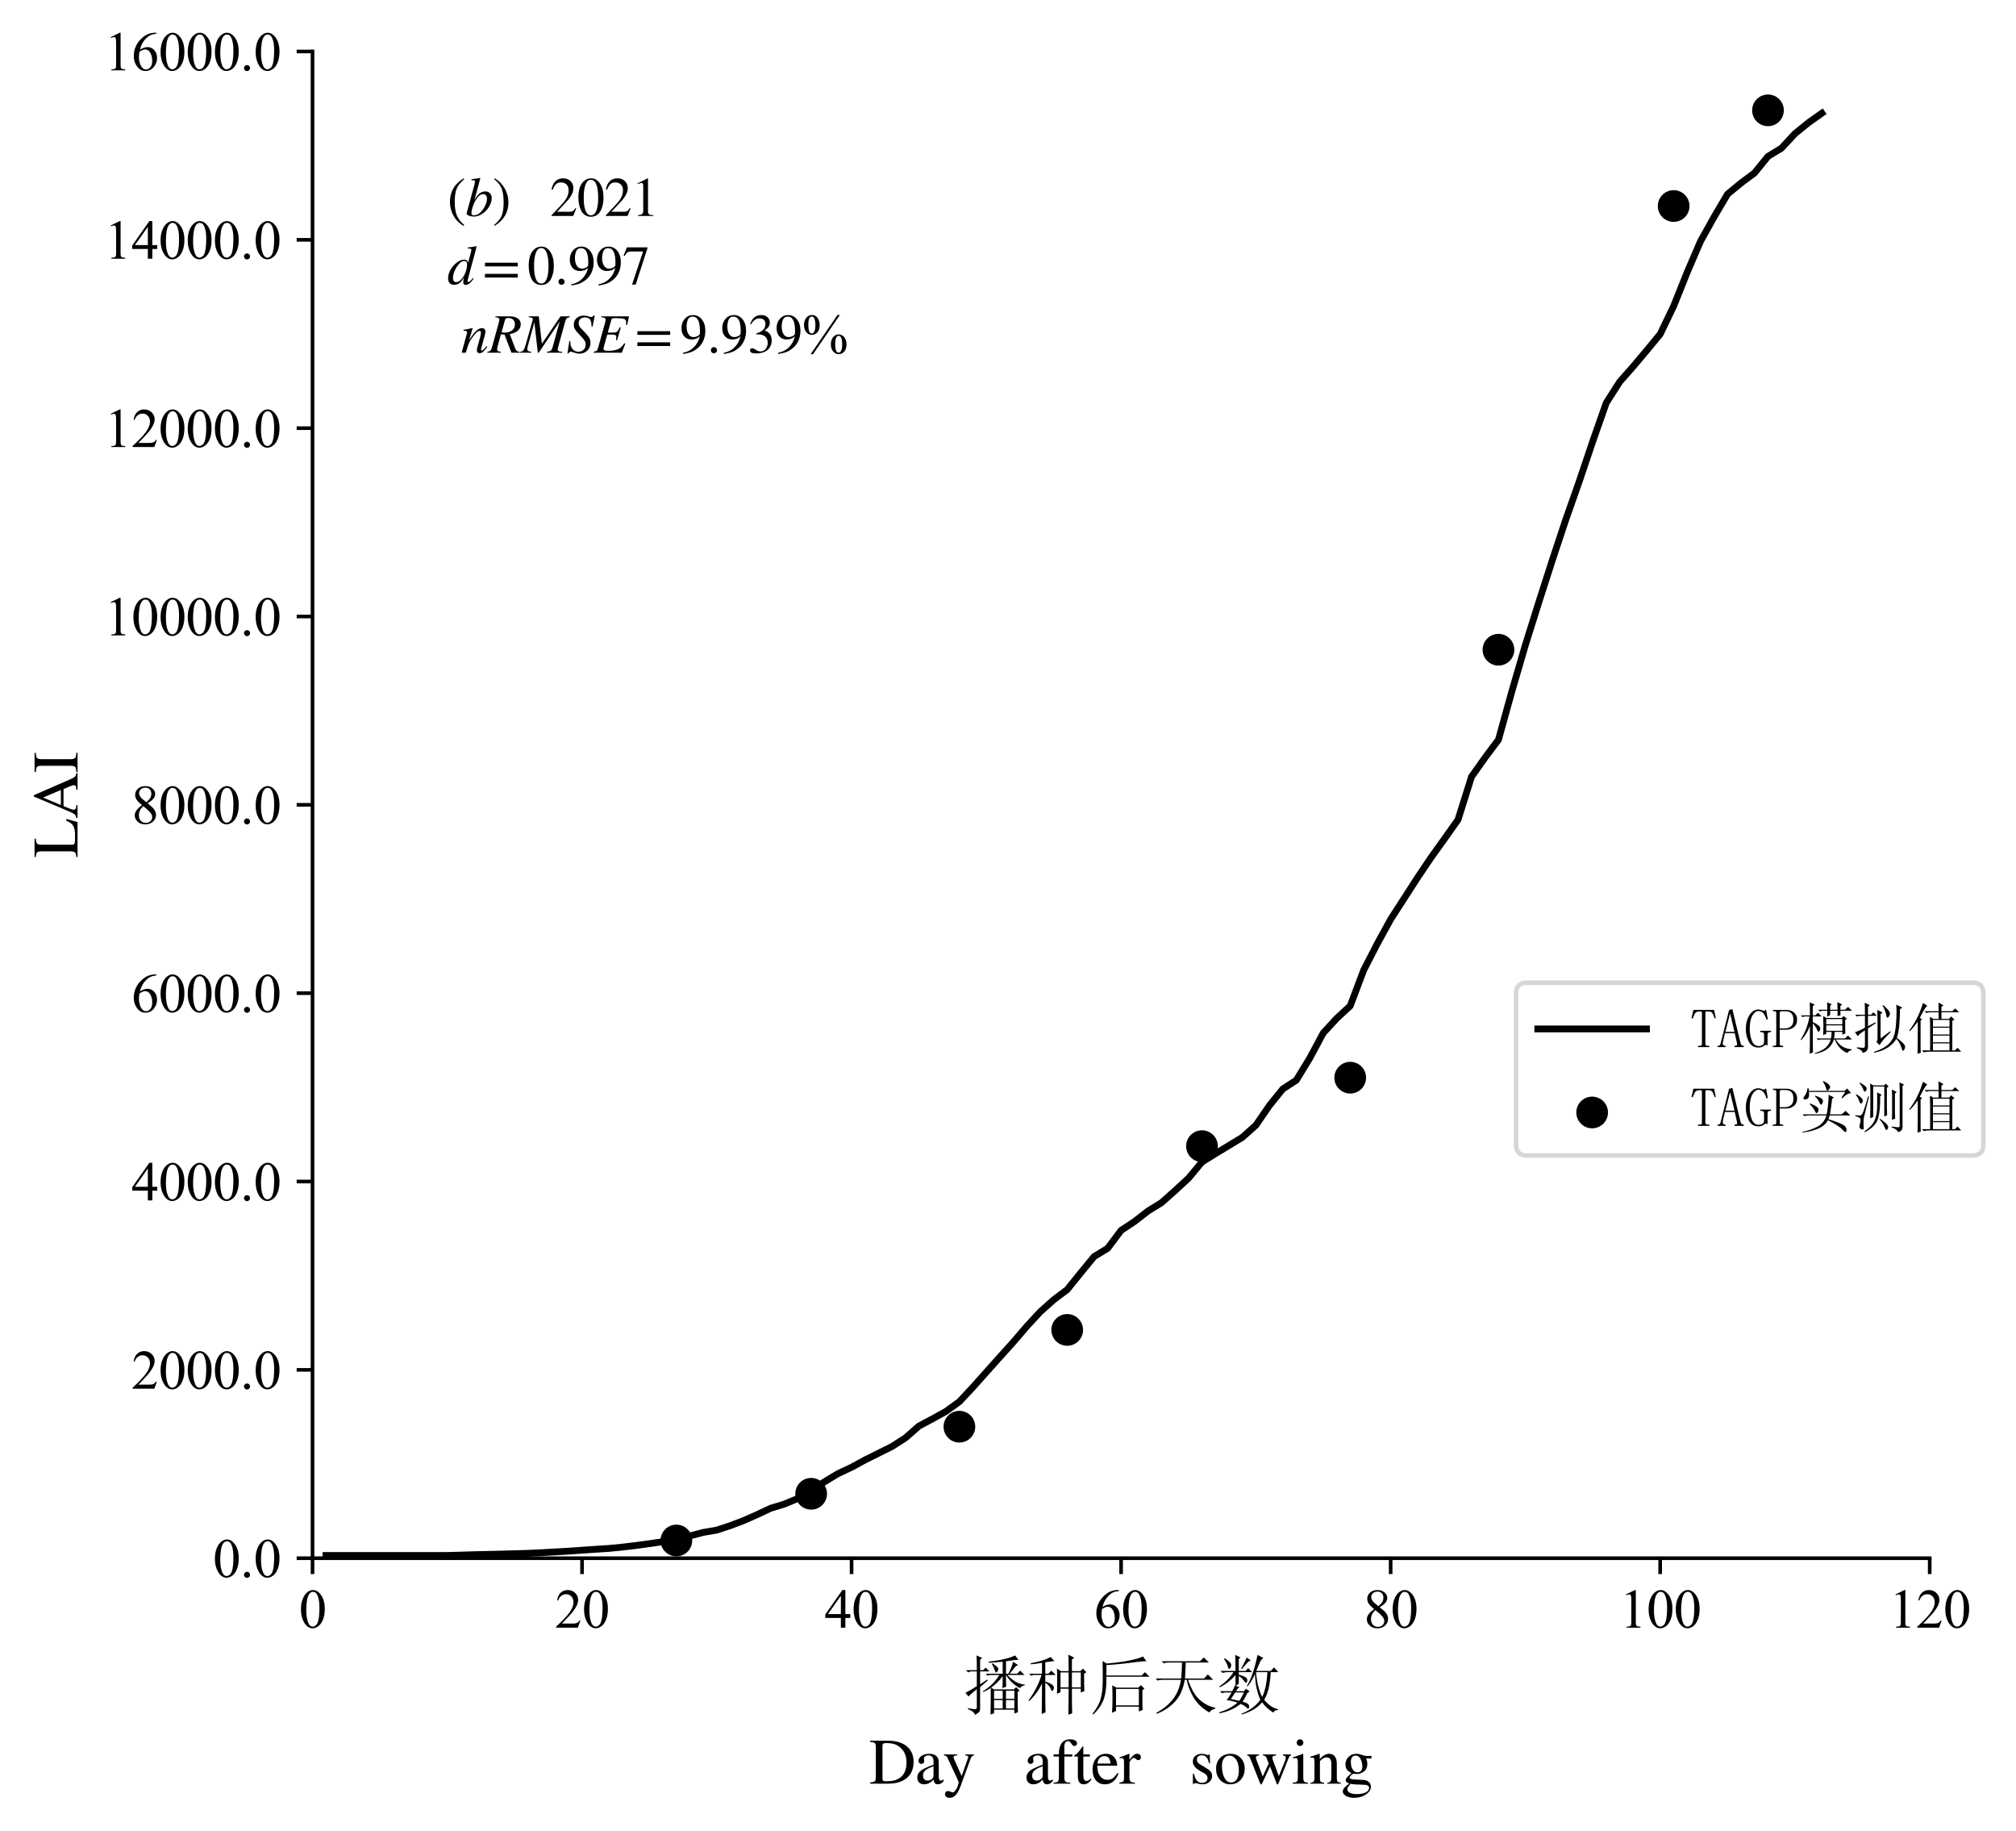 <?xml version="1.0" encoding="utf-8" standalone="no"?>
<!DOCTYPE svg PUBLIC "-//W3C//DTD SVG 1.1//EN"
  "http://www.w3.org/Graphics/SVG/1.1/DTD/svg11.dtd">
<svg xmlns:xlink="http://www.w3.org/1999/xlink" width="445.188pt" height="404.158pt" viewBox="0 0 445.188 404.158" xmlns="http://www.w3.org/2000/svg" version="1.1">
 <defs>
  <style type="text/css">*{stroke-linejoin: round; stroke-linecap: butt}</style>
 </defs>
 <g id="figure_1">
  <g id="patch_1">
   <path d="M 0 404.158 
L 445.188 404.158 
L 445.188 0 
L 0 0 
z
" style="fill: #ffffff"/>
  </g>
  <g id="axes_1">
   <g id="patch_2">
    <path d="M 69.013 344.006 
L 426.132 344.006 
L 426.132 11.366 
L 69.013 11.366 
z
" style="fill: #ffffff"/>
   </g>
   <g id="PathCollection_1">
    <defs>
     <path id="m5ec0cc3f81" d="M 0 3 
C 0.796 3 1.559 2.684 2.121 2.121 
C 2.684 1.559 3 0.796 3 0 
C 3 -0.796 2.684 -1.559 2.121 -2.121 
C 1.559 -2.684 0.796 -3 0 -3 
C -0.796 -3 -1.559 -2.684 -2.121 -2.121 
C -2.684 -1.559 -3 -0.796 -3 0 
C -3 0.796 -2.684 1.559 -2.121 2.121 
C -1.559 2.684 -0.796 3 0 3 
z
" style="stroke: #000000"/>
    </defs>
    <g clip-path="url(#p3b3afe2cf7)">
     <use xlink:href="#m5ec0cc3f81" x="149.364" y="340.095" style="stroke: #000000"/>
     <use xlink:href="#m5ec0cc3f81" x="179.125" y="329.78" style="stroke: #000000"/>
     <use xlink:href="#m5ec0cc3f81" x="211.861" y="314.975" style="stroke: #000000"/>
     <use xlink:href="#m5ec0cc3f81" x="235.668" y="293.606" style="stroke: #000000"/>
     <use xlink:href="#m5ec0cc3f81" x="265.428" y="253.039" style="stroke: #000000"/>
     <use xlink:href="#m5ec0cc3f81" x="298.164" y="237.921" style="stroke: #000000"/>
     <use xlink:href="#m5ec0cc3f81" x="330.901" y="143.441" style="stroke: #000000"/>
     <use xlink:href="#m5ec0cc3f81" x="369.589" y="45.483" style="stroke: #000000"/>
     <use xlink:href="#m5ec0cc3f81" x="390.421" y="24.36" style="stroke: #000000"/>
    </g>
   </g>
   <g id="matplotlib.axis_1">
    <g id="xtick_1">
     <g id="line2d_1">
      <defs>
       <path id="mdab8951b7f" d="M 0 0 
L 0 3.5 
" style="stroke: #000000; stroke-width: 0.8"/>
      </defs>
      <g>
       <use xlink:href="#mdab8951b7f" x="69.013" y="344.006" style="stroke: #000000; stroke-width: 0.8"/>
      </g>
     </g>
     <g id="text_1">
      <!-- 0 -->
      <g transform="translate(66.013 359.339)scale(0.12 -0.12)">
       <defs>
        <path id="TimesNewRomanPSMT-30" d="M 231 2094 
Q 231 2819 450 3342 
Q 669 3866 1031 4122 
Q 1313 4325 1613 4325 
Q 2100 4325 2488 3828 
Q 2972 3213 2972 2159 
Q 2972 1422 2759 906 
Q 2547 391 2217 158 
Q 1888 -75 1581 -75 
Q 975 -75 572 641 
Q 231 1244 231 2094 
z
M 844 2016 
Q 844 1141 1059 588 
Q 1238 122 1591 122 
Q 1759 122 1940 273 
Q 2122 425 2216 781 
Q 2359 1319 2359 2297 
Q 2359 3022 2209 3506 
Q 2097 3866 1919 4016 
Q 1791 4119 1609 4119 
Q 1397 4119 1231 3928 
Q 1006 3669 925 3112 
Q 844 2556 844 2016 
z
" transform="scale(0.016)"/>
       </defs>
       <use xlink:href="#TimesNewRomanPSMT-30"/>
      </g>
     </g>
    </g>
    <g id="xtick_2">
     <g id="line2d_2">
      <g>
       <use xlink:href="#mdab8951b7f" x="128.532" y="344.006" style="stroke: #000000; stroke-width: 0.8"/>
      </g>
     </g>
     <g id="text_2">
      <!-- 20 -->
      <g transform="translate(122.532 359.339)scale(0.12 -0.12)">
       <defs>
        <path id="TimesNewRomanPSMT-32" d="M 2934 816 
L 2638 0 
L 138 0 
L 138 116 
Q 1241 1122 1691 1759 
Q 2141 2397 2141 2925 
Q 2141 3328 1894 3587 
Q 1647 3847 1303 3847 
Q 991 3847 742 3664 
Q 494 3481 375 3128 
L 259 3128 
Q 338 3706 661 4015 
Q 984 4325 1469 4325 
Q 1984 4325 2329 3994 
Q 2675 3663 2675 3213 
Q 2675 2891 2525 2569 
Q 2294 2063 1775 1497 
Q 997 647 803 472 
L 1909 472 
Q 2247 472 2383 497 
Q 2519 522 2628 598 
Q 2738 675 2819 816 
L 2934 816 
z
" transform="scale(0.016)"/>
       </defs>
       <use xlink:href="#TimesNewRomanPSMT-32"/>
       <use xlink:href="#TimesNewRomanPSMT-30" x="50"/>
      </g>
     </g>
    </g>
    <g id="xtick_3">
     <g id="line2d_3">
      <g>
       <use xlink:href="#mdab8951b7f" x="188.053" y="344.006" style="stroke: #000000; stroke-width: 0.8"/>
      </g>
     </g>
     <g id="text_3">
      <!-- 40 -->
      <g transform="translate(182.053 359.339)scale(0.12 -0.12)">
       <defs>
        <path id="TimesNewRomanPSMT-34" d="M 2978 1563 
L 2978 1119 
L 2409 1119 
L 2409 0 
L 1894 0 
L 1894 1119 
L 100 1119 
L 100 1519 
L 2066 4325 
L 2409 4325 
L 2409 1563 
L 2978 1563 
z
M 1894 1563 
L 1894 3666 
L 406 1563 
L 1894 1563 
z
" transform="scale(0.016)"/>
       </defs>
       <use xlink:href="#TimesNewRomanPSMT-34"/>
       <use xlink:href="#TimesNewRomanPSMT-30" x="50"/>
      </g>
     </g>
    </g>
    <g id="xtick_4">
     <g id="line2d_4">
      <g>
       <use xlink:href="#mdab8951b7f" x="247.572" y="344.006" style="stroke: #000000; stroke-width: 0.8"/>
      </g>
     </g>
     <g id="text_4">
      <!-- 60 -->
      <g transform="translate(241.572 359.339)scale(0.12 -0.12)">
       <defs>
        <path id="TimesNewRomanPSMT-36" d="M 2869 4325 
L 2869 4209 
Q 2456 4169 2195 4045 
Q 1934 3922 1679 3669 
Q 1425 3416 1258 3105 
Q 1091 2794 978 2366 
Q 1428 2675 1881 2675 
Q 2316 2675 2634 2325 
Q 2953 1975 2953 1425 
Q 2953 894 2631 456 
Q 2244 -75 1606 -75 
Q 1172 -75 869 213 
Q 275 772 275 1663 
Q 275 2231 503 2743 
Q 731 3256 1154 3653 
Q 1578 4050 1965 4187 
Q 2353 4325 2688 4325 
L 2869 4325 
z
M 925 2138 
Q 869 1716 869 1456 
Q 869 1156 980 804 
Q 1091 453 1309 247 
Q 1469 100 1697 100 
Q 1969 100 2183 356 
Q 2397 613 2397 1088 
Q 2397 1622 2184 2012 
Q 1972 2403 1581 2403 
Q 1463 2403 1327 2353 
Q 1191 2303 925 2138 
z
" transform="scale(0.016)"/>
       </defs>
       <use xlink:href="#TimesNewRomanPSMT-36"/>
       <use xlink:href="#TimesNewRomanPSMT-30" x="50"/>
      </g>
     </g>
    </g>
    <g id="xtick_5">
     <g id="line2d_5">
      <g>
       <use xlink:href="#mdab8951b7f" x="307.092" y="344.006" style="stroke: #000000; stroke-width: 0.8"/>
      </g>
     </g>
     <g id="text_5">
      <!-- 80 -->
      <g transform="translate(301.092 359.339)scale(0.12 -0.12)">
       <defs>
        <path id="TimesNewRomanPSMT-38" d="M 1228 2134 
Q 725 2547 579 2797 
Q 434 3047 434 3316 
Q 434 3728 753 4026 
Q 1072 4325 1600 4325 
Q 2113 4325 2425 4047 
Q 2738 3769 2738 3413 
Q 2738 3175 2569 2928 
Q 2400 2681 1866 2347 
Q 2416 1922 2594 1678 
Q 2831 1359 2831 1006 
Q 2831 559 2490 242 
Q 2150 -75 1597 -75 
Q 994 -75 656 303 
Q 388 606 388 966 
Q 388 1247 577 1523 
Q 766 1800 1228 2134 
z
M 1719 2469 
Q 2094 2806 2194 3001 
Q 2294 3197 2294 3444 
Q 2294 3772 2109 3958 
Q 1925 4144 1606 4144 
Q 1288 4144 1088 3959 
Q 888 3775 888 3528 
Q 888 3366 970 3203 
Q 1053 3041 1206 2894 
L 1719 2469 
z
M 1375 2016 
Q 1116 1797 991 1539 
Q 866 1281 866 981 
Q 866 578 1086 336 
Q 1306 94 1647 94 
Q 1984 94 2187 284 
Q 2391 475 2391 747 
Q 2391 972 2272 1150 
Q 2050 1481 1375 2016 
z
" transform="scale(0.016)"/>
       </defs>
       <use xlink:href="#TimesNewRomanPSMT-38"/>
       <use xlink:href="#TimesNewRomanPSMT-30" x="50"/>
      </g>
     </g>
    </g>
    <g id="xtick_6">
     <g id="line2d_6">
      <g>
       <use xlink:href="#mdab8951b7f" x="366.613" y="344.006" style="stroke: #000000; stroke-width: 0.8"/>
      </g>
     </g>
     <g id="text_6">
      <!-- 100 -->
      <g transform="translate(357.613 359.339)scale(0.12 -0.12)">
       <defs>
        <path id="TimesNewRomanPSMT-31" d="M 750 3822 
L 1781 4325 
L 1884 4325 
L 1884 747 
Q 1884 391 1914 303 
Q 1944 216 2037 169 
Q 2131 122 2419 116 
L 2419 0 
L 825 0 
L 825 116 
Q 1125 122 1212 167 
Q 1300 213 1334 289 
Q 1369 366 1369 747 
L 1369 3034 
Q 1369 3497 1338 3628 
Q 1316 3728 1258 3775 
Q 1200 3822 1119 3822 
Q 1003 3822 797 3725 
L 750 3822 
z
" transform="scale(0.016)"/>
       </defs>
       <use xlink:href="#TimesNewRomanPSMT-31"/>
       <use xlink:href="#TimesNewRomanPSMT-30" x="50"/>
       <use xlink:href="#TimesNewRomanPSMT-30" x="100"/>
      </g>
     </g>
    </g>
    <g id="xtick_7">
     <g id="line2d_7">
      <g>
       <use xlink:href="#mdab8951b7f" x="426.132" y="344.006" style="stroke: #000000; stroke-width: 0.8"/>
      </g>
     </g>
     <g id="text_7">
      <!-- 120 -->
      <g transform="translate(417.132 359.339)scale(0.12 -0.12)">
       <use xlink:href="#TimesNewRomanPSMT-31"/>
       <use xlink:href="#TimesNewRomanPSMT-32" x="50"/>
       <use xlink:href="#TimesNewRomanPSMT-30" x="100"/>
      </g>
     </g>
    </g>
    <g id="text_8">
     <!-- 播种后天数 -->
     <g transform="translate(212.572 377.062)scale(0.14 -0.14)">
      <defs>
       <path id="SimSun-64ad" d="M 5425 1575 
L 5625 1700 
L 5275 2050 
L 5050 1825 
L 3100 1825 
L 2800 2000 
Q 3050 2175 3350 2450 
Q 3650 2725 3950 3125 
Q 3950 2475 3925 1950 
L 4300 2100 
Q 4275 2425 4275 3250 
Q 4575 2775 4887 2487 
Q 5200 2200 5650 1950 
Q 5800 2175 6125 2225 
L 6125 2300 
Q 5600 2350 5175 2612 
Q 4750 2875 4425 3250 
L 6100 3250 
L 5675 3675 
L 5375 3375 
L 4650 3375 
Q 4775 3550 5250 4125 
L 5475 4225 
L 4975 4550 
Q 4925 4300 4775 3937 
Q 4625 3575 4500 3375 
L 4275 3375 
L 4275 4600 
Q 5275 4750 5500 4750 
L 5175 5175 
Q 4775 4975 4150 4825 
Q 3525 4675 2550 4550 
L 2575 4450 
Q 3400 4500 3950 4550 
L 3950 3375 
L 2275 3375 
L 2475 3175 
L 2700 3250 
L 3625 3250 
Q 3325 2775 2950 2387 
Q 2575 2000 2000 1650 
L 2025 1575 
Q 2425 1725 2775 1975 
Q 2775 0 2750 -650 
L 3100 -525 
L 3100 -175 
L 5100 -175 
L 5100 -550 
L 5450 -425 
Q 5425 25 5425 1575 
z
M 3100 1700 
L 3950 1700 
L 3950 900 
L 3100 900 
L 3100 1700 
z
M 4275 1700 
L 5100 1700 
L 5100 900 
L 4275 900 
L 4275 1700 
z
M 3100 775 
L 3950 775 
L 3950 -50 
L 3100 -50 
L 3100 775 
z
M 4275 775 
L 5100 775 
L 5100 -50 
L 4275 -50 
L 4275 775 
z
M 2925 4400 
L 2875 4350 
Q 3100 3950 3187 3662 
Q 3275 3375 3425 3587 
Q 3575 3800 3475 3962 
Q 3375 4125 2925 4400 
z
M 1725 2325 
L 1725 3600 
L 2650 3600 
L 2275 3975 
L 2025 3725 
L 1725 3725 
L 1725 4750 
L 1925 4925 
L 1375 5175 
Q 1400 4800 1400 3725 
L 325 3725 
L 550 3500 
L 775 3600 
L 1400 3600 
L 1400 2150 
Q 725 1700 275 1500 
L 575 1125 
Q 825 1400 1400 1850 
L 1400 100 
Q 1425 -75 1287 -112 
Q 1150 -150 525 -25 
L 525 -125 
Q 1075 -300 1225 -675 
Q 1450 -575 1587 -437 
Q 1725 -300 1725 -100 
L 1725 2050 
L 2475 2700 
L 2425 2800 
L 1725 2325 
z
" transform="scale(0.016)"/>
       <path id="SimSun-79cd" d="M 3400 3500 
L 4200 3500 
L 4200 2025 
L 3400 2025 
L 3400 3500 
z
M 4525 3500 
L 5400 3500 
L 5400 2025 
L 4525 2025 
L 4525 3500 
z
M 3050 1400 
L 3400 1550 
L 3400 1900 
L 4200 1900 
Q 4200 450 4175 -675 
L 4550 -525 
Q 4525 25 4525 1900 
L 5400 1900 
L 5400 1525 
L 5750 1650 
Q 5725 2375 5725 3375 
L 5950 3525 
L 5600 3875 
L 5350 3625 
L 4525 3625 
L 4525 4775 
L 4750 4950 
L 4175 5250 
Q 4200 4825 4200 3625 
L 3450 3625 
L 3050 3875 
Q 3075 3450 3075 2625 
Q 3075 1800 3050 1400 
z
M 1550 -600 
L 1925 -425 
Q 1900 -50 1900 2500 
Q 2300 2225 2437 1875 
Q 2575 1525 2700 1787 
Q 2825 2050 2637 2237 
Q 2450 2425 1900 2600 
L 1900 3250 
L 2925 3250 
L 2500 3675 
L 2200 3375 
L 1900 3375 
L 1900 4500 
Q 2350 4575 2800 4625 
L 2425 5025 
Q 2100 4825 1550 4662 
Q 1000 4500 450 4400 
L 475 4300 
Q 1075 4350 1575 4450 
L 1575 3375 
L 300 3375 
L 500 3175 
L 725 3250 
L 1525 3250 
Q 1375 2700 1037 2025 
Q 700 1350 250 750 
L 300 675 
Q 1075 1375 1575 2400 
Q 1575 525 1550 -600 
z
" transform="scale(0.016)"/>
       <path id="SimSun-540e" d="M 300 -575 
L 375 -650 
Q 1050 -25 1375 762 
Q 1700 1550 1675 3075 
L 5925 3075 
L 5475 3525 
L 5150 3200 
L 1675 3200 
L 1675 4225 
Q 2975 4300 4137 4462 
Q 5300 4625 5625 4600 
L 5275 5075 
Q 4975 4900 4050 4700 
Q 3125 4500 1700 4375 
L 1300 4625 
Q 1325 3575 1312 2587 
Q 1300 1600 1112 900 
Q 925 200 300 -575 
z
M 5225 1750 
L 5425 1900 
L 5075 2250 
L 4825 2000 
L 2675 2000 
L 2250 2225 
Q 2275 1675 2275 887 
Q 2275 100 2225 -475 
L 2625 -300 
L 2625 125 
L 4875 125 
L 4875 -350 
L 5250 -200 
Q 5225 100 5225 475 
L 5225 1750 
z
M 2625 1875 
L 4875 1875 
L 4875 250 
L 2625 250 
L 2625 1875 
z
" transform="scale(0.016)"/>
       <path id="SimSun-5929" d="M 875 4600 
L 1075 4400 
Q 1300 4475 1575 4475 
L 2875 4475 
Q 2875 3875 2800 2900 
L 275 2900 
L 475 2700 
Q 700 2775 975 2775 
L 2775 2775 
Q 2600 1650 1975 850 
Q 1350 50 350 -475 
L 400 -575 
Q 1475 -150 2200 637 
Q 2925 1425 3150 2775 
L 3350 2775 
Q 3475 1975 4000 1062 
Q 4525 150 5575 -450 
Q 5725 -175 6150 -75 
L 6150 25 
Q 5350 175 4650 775 
Q 3950 1375 3475 2775 
L 5950 2775 
L 5425 3300 
L 5050 2900 
L 3175 2900 
Q 3225 3750 3250 4475 
L 5525 4475 
L 5025 4975 
L 4650 4600 
L 875 4600 
z
" transform="scale(0.016)"/>
       <path id="SimSun-6570" d="M 1875 1525 
L 2725 1525 
Q 2525 1050 2275 700 
Q 1825 800 1450 875 
Q 1675 1200 1875 1525 
z
M 825 4900 
L 775 4825 
Q 1050 4425 1150 4062 
Q 1250 3700 1400 3950 
Q 1550 4200 1425 4400 
Q 1300 4600 825 4900 
z
M 3000 4975 
Q 2925 4725 2450 3850 
L 2525 3825 
Q 2875 4225 3037 4425 
Q 3200 4625 3425 4675 
L 3000 4975 
z
M 1875 5225 
Q 1900 4550 1900 3650 
L 425 3650 
L 625 3450 
Q 850 3525 1125 3525 
L 1700 3525 
Q 1225 2750 300 2100 
L 350 2025 
Q 1225 2475 1900 3225 
L 1900 2200 
L 1850 2225 
Q 1775 2000 1575 1650 
L 375 1650 
L 575 1450 
L 800 1525 
L 1525 1525 
Q 1175 925 1025 775 
Q 1600 700 2100 525 
Q 1350 -125 300 -425 
L 325 -525 
Q 1550 -300 2400 400 
Q 2775 250 2987 37 
Q 3200 -175 3237 50 
Q 3275 275 3137 387 
Q 3000 500 2600 625 
Q 2825 925 3075 1475 
L 3300 1625 
L 2925 1900 
L 2750 1650 
L 1950 1650 
Q 2125 1950 2300 2050 
L 1925 2175 
L 2225 2375 
L 2225 3150 
Q 2600 2900 2775 2625 
Q 2950 2350 3037 2587 
Q 3125 2825 2962 2975 
Q 2800 3125 2225 3275 
L 2225 3525 
L 3550 3525 
L 3150 3925 
L 2900 3650 
L 2225 3650 
L 2225 4825 
L 2400 4975 
L 1875 5225 
z
M 3925 3525 
L 5050 3525 
Q 4950 1900 4525 1075 
Q 4050 2050 3925 3525 
z
M 4075 5225 
Q 3650 3175 3025 2175 
L 3100 2125 
Q 3550 2700 3825 3350 
Q 3850 1950 4350 800 
Q 3700 -100 2475 -575 
L 2500 -650 
Q 3825 -275 4525 550 
Q 4975 -50 5650 -475 
Q 5675 -225 6100 -200 
L 6100 -125 
Q 5375 25 4725 800 
Q 5275 1650 5375 3525 
L 6125 3525 
L 5700 4000 
L 5375 3650 
L 3950 3650 
Q 4200 4275 4325 4537 
Q 4450 4800 4650 4925 
L 4075 5225 
z
" transform="scale(0.016)"/>
      </defs>
      <use xlink:href="#SimSun-64ad"/>
      <use xlink:href="#SimSun-79cd" x="100"/>
      <use xlink:href="#SimSun-540e" x="200"/>
      <use xlink:href="#SimSun-5929" x="300"/>
      <use xlink:href="#SimSun-6570" x="400"/>
     </g>
     <!-- $\mathrm{Day\quadafter\quadsowing}$ -->
     <g transform="translate(191.923 393.878)scale(0.14 -0.14)">
      <defs>
       <path id="STIXGeneral-Regular-44" d="M 102 4237 
L 1830 4237 
Q 3078 4237 3750 3654 
Q 4384 3110 4384 2138 
Q 4384 966 3514 410 
Q 2880 0 1901 0 
L 102 0 
L 102 122 
Q 474 147 570 252 
Q 666 358 666 736 
L 666 3520 
Q 666 3891 570 3990 
Q 474 4090 102 4115 
L 102 4237 
z
M 1318 3731 
L 1318 538 
Q 1318 365 1379 301 
Q 1440 237 1626 237 
Q 2125 237 2432 307 
Q 2739 378 3021 570 
Q 3686 1018 3686 2099 
Q 3686 3027 3078 3558 
Q 2803 3802 2476 3901 
Q 2150 4000 1658 4000 
Q 1472 4000 1395 3942 
Q 1318 3885 1318 3731 
z
" transform="scale(0.016)"/>
       <path id="STIXGeneral-Regular-61" d="M 2829 422 
L 2829 243 
Q 2586 -64 2253 -64 
Q 1888 -64 1843 403 
L 1837 403 
Q 1427 -64 909 -64 
Q 608 -64 422 112 
Q 237 288 237 602 
Q 237 1050 685 1350 
Q 992 1555 1837 1869 
L 1837 2214 
Q 1837 2502 1699 2646 
Q 1562 2790 1338 2790 
Q 1146 2790 1018 2697 
Q 890 2605 890 2477 
Q 890 2419 909 2348 
Q 928 2278 928 2208 
Q 928 2112 841 2029 
Q 755 1946 634 1946 
Q 525 1946 441 2029 
Q 358 2112 358 2240 
Q 358 2547 685 2752 
Q 986 2944 1421 2944 
Q 1939 2944 2176 2656 
Q 2291 2522 2323 2384 
Q 2355 2246 2355 1946 
L 2355 723 
Q 2355 301 2554 301 
Q 2682 301 2829 422 
z
M 1837 813 
L 1837 1715 
Q 1248 1510 1018 1293 
Q 800 1094 800 800 
Q 800 557 921 432 
Q 1043 307 1242 307 
Q 1453 307 1613 410 
Q 1747 506 1792 589 
Q 1837 672 1837 813 
z
" transform="scale(0.016)"/>
       <path id="STIXGeneral-Regular-79" d="M 3040 2880 
L 3040 2784 
Q 2925 2771 2854 2700 
Q 2784 2630 2720 2458 
L 1760 -160 
Q 1510 -838 1257 -1116 
Q 1005 -1395 640 -1395 
Q 435 -1395 313 -1289 
Q 192 -1184 192 -1024 
Q 192 -902 272 -816 
Q 352 -730 467 -730 
Q 653 -730 800 -813 
Q 883 -858 966 -858 
Q 1101 -858 1286 -576 
Q 1376 -448 1459 -211 
Q 1542 26 1542 115 
Q 1542 198 1274 762 
L 429 2566 
Q 346 2752 90 2790 
L 90 2880 
L 1402 2880 
L 1402 2784 
Q 1197 2778 1117 2739 
Q 1037 2701 1037 2611 
Q 1037 2541 1120 2349 
L 1837 749 
L 2458 2515 
Q 2483 2573 2483 2630 
Q 2483 2784 2189 2784 
L 2189 2880 
L 3040 2880 
z
" transform="scale(0.016)"/>
       <path id="STIXGeneral-Regular-66" d="M 134 2880 
L 659 2880 
Q 666 3264 710 3478 
Q 755 3693 883 3910 
Q 1152 4371 1786 4371 
Q 2074 4371 2262 4259 
Q 2451 4147 2451 3974 
Q 2451 3866 2374 3789 
Q 2298 3712 2182 3712 
Q 2029 3712 1894 3942 
Q 1741 4192 1555 4192 
Q 1197 4192 1197 3622 
L 1197 2880 
L 1978 2880 
L 1978 2675 
L 1197 2675 
L 1197 666 
Q 1197 307 1299 208 
Q 1402 109 1792 96 
L 1792 0 
L 128 0 
L 128 96 
Q 474 115 566 214 
Q 659 314 659 666 
L 659 2675 
L 134 2675 
L 134 2880 
z
" transform="scale(0.016)"/>
       <path id="STIXGeneral-Regular-74" d="M 1702 493 
L 1786 422 
Q 1478 -64 1011 -64 
Q 448 -64 448 749 
L 448 2675 
L 109 2675 
Q 83 2694 83 2720 
Q 83 2771 192 2842 
Q 435 2982 813 3526 
Q 826 3546 874 3606 
Q 922 3667 941 3706 
Q 986 3706 986 3622 
L 986 2880 
L 1632 2880 
L 1632 2675 
L 986 2675 
L 986 845 
Q 986 538 1062 403 
Q 1139 269 1318 269 
Q 1510 269 1702 493 
z
" transform="scale(0.016)"/>
       <path id="STIXGeneral-Regular-65" d="M 2611 1050 
L 2714 1005 
Q 2330 -64 1376 -64 
Q 813 -64 486 329 
Q 160 723 160 1389 
Q 160 2074 525 2509 
Q 890 2944 1485 2944 
Q 2061 2944 2374 2502 
Q 2560 2246 2592 1773 
L 621 1773 
Q 646 1370 700 1158 
Q 755 947 915 730 
Q 1184 378 1626 378 
Q 1939 378 2153 531 
Q 2368 685 2611 1050 
z
M 634 1978 
L 1939 1978 
Q 1882 2381 1750 2547 
Q 1619 2714 1312 2714 
Q 1043 2714 864 2525 
Q 685 2336 634 1978 
z
" transform="scale(0.016)"/>
       <path id="STIXGeneral-Regular-72" d="M 1024 2931 
L 1024 2342 
Q 1267 2688 1430 2816 
Q 1594 2944 1792 2944 
Q 1958 2944 2051 2854 
Q 2144 2765 2144 2605 
Q 2144 2470 2077 2393 
Q 2010 2317 1894 2317 
Q 1773 2317 1638 2445 
Q 1536 2541 1472 2541 
Q 1338 2541 1181 2355 
Q 1024 2170 1024 2016 
L 1024 576 
Q 1024 301 1133 205 
Q 1242 109 1568 96 
L 1568 0 
L 32 0 
L 32 96 
Q 339 154 412 224 
Q 486 294 486 538 
L 486 2138 
Q 486 2349 438 2435 
Q 390 2522 269 2522 
Q 166 2522 45 2496 
L 45 2598 
Q 448 2726 992 2944 
L 1024 2931 
z
" transform="scale(0.016)"/>
       <path id="STIXGeneral-Regular-73" d="M 998 1926 
L 1664 1523 
Q 1984 1331 2105 1164 
Q 2227 998 2227 736 
Q 2227 416 1961 176 
Q 1696 -64 1331 -64 
Q 1030 -64 864 -6 
Q 691 51 570 51 
Q 461 51 416 -26 
L 333 -26 
L 333 979 
L 435 979 
Q 538 512 730 294 
Q 922 77 1248 77 
Q 1485 77 1632 211 
Q 1779 346 1779 550 
Q 1779 845 1440 1030 
L 1094 1222 
Q 326 1651 326 2150 
Q 326 2522 566 2730 
Q 806 2938 1210 2938 
Q 1491 2938 1638 2867 
Q 1754 2816 1818 2816 
Q 1862 2816 1920 2880 
L 1990 2880 
L 2022 2010 
L 1926 2010 
Q 1818 2445 1654 2621 
Q 1491 2797 1203 2797 
Q 986 2797 854 2688 
Q 723 2579 723 2362 
Q 723 2253 796 2128 
Q 870 2003 998 1926 
z
" transform="scale(0.016)"/>
       <path id="STIXGeneral-Regular-6f" d="M 3008 1478 
Q 3008 806 2608 371 
Q 2208 -64 1568 -64 
Q 979 -64 582 368 
Q 186 800 186 1459 
Q 186 2125 582 2534 
Q 979 2944 1626 2944 
Q 2221 2944 2614 2537 
Q 3008 2131 3008 1478 
z
M 2432 1306 
Q 2432 2035 2112 2445 
Q 1856 2765 1504 2765 
Q 1171 2765 966 2493 
Q 762 2221 762 1747 
Q 762 928 1101 435 
Q 1318 115 1677 115 
Q 2029 115 2230 432 
Q 2432 749 2432 1306 
z
" transform="scale(0.016)"/>
       <path id="STIXGeneral-Regular-77" d="M 4442 2880 
L 4442 2784 
Q 4346 2752 4301 2691 
Q 4256 2630 4179 2438 
L 3296 224 
Q 3168 -90 3117 -90 
Q 3085 -90 3062 -48 
Q 3040 -6 2963 186 
L 2381 1696 
L 1664 160 
Q 1549 -90 1504 -90 
Q 1446 -90 1338 192 
L 474 2381 
Q 378 2630 314 2700 
Q 250 2771 134 2784 
L 134 2880 
L 1286 2880 
L 1286 2784 
Q 1120 2765 1056 2720 
Q 992 2675 992 2573 
Q 992 2477 1030 2381 
L 1664 710 
L 2246 1984 
L 2118 2342 
Q 2029 2598 1942 2681 
Q 1856 2765 1677 2784 
L 1677 2880 
L 2976 2880 
L 2976 2784 
Q 2752 2752 2678 2707 
Q 2605 2662 2605 2560 
Q 2605 2458 2714 2176 
L 3251 742 
L 3827 2163 
Q 3936 2432 3936 2592 
Q 3936 2669 3875 2710 
Q 3814 2752 3654 2784 
L 3654 2880 
L 4442 2880 
z
" transform="scale(0.016)"/>
       <path id="STIXGeneral-Regular-69" d="M 1152 4045 
Q 1152 3904 1056 3811 
Q 960 3718 819 3718 
Q 685 3718 592 3811 
Q 499 3904 499 4045 
Q 499 4179 595 4275 
Q 691 4371 826 4371 
Q 966 4371 1059 4275 
Q 1152 4179 1152 4045 
z
M 1619 0 
L 102 0 
L 102 96 
Q 435 115 521 211 
Q 608 307 608 666 
L 608 2118 
Q 608 2342 563 2432 
Q 518 2522 397 2522 
Q 243 2522 128 2490 
L 128 2592 
L 1120 2944 
L 1146 2918 
L 1146 672 
Q 1146 314 1226 218 
Q 1306 122 1619 96 
L 1619 0 
z
" transform="scale(0.016)"/>
       <path id="STIXGeneral-Regular-6e" d="M 3104 0 
L 1773 0 
L 1779 96 
Q 2016 115 2096 233 
Q 2176 352 2176 672 
L 2176 1946 
Q 2176 2592 1709 2592 
Q 1549 2592 1408 2515 
Q 1267 2438 1050 2227 
L 1050 461 
Q 1050 269 1136 192 
Q 1222 115 1466 96 
L 1466 0 
L 115 0 
L 115 96 
Q 358 115 435 214 
Q 512 314 512 602 
L 512 2157 
Q 512 2394 467 2483 
Q 422 2573 288 2573 
Q 160 2573 102 2547 
L 102 2656 
Q 550 2784 979 2944 
L 1030 2925 
L 1030 2426 
L 1037 2426 
Q 1491 2944 1958 2944 
Q 2323 2944 2518 2688 
Q 2714 2432 2714 1958 
L 2714 544 
Q 2714 288 2790 205 
Q 2867 122 3104 96 
L 3104 0 
z
" transform="scale(0.016)"/>
       <path id="STIXGeneral-Regular-67" d="M 3008 2483 
L 2477 2483 
Q 2598 2208 2598 1946 
Q 2598 1453 2265 1203 
Q 1933 954 1600 954 
Q 1530 954 1357 973 
L 1235 986 
Q 1107 947 979 812 
Q 851 678 851 582 
Q 851 435 1350 410 
L 2176 371 
Q 2528 358 2739 172 
Q 2950 -13 2950 -314 
Q 2950 -685 2566 -986 
Q 2035 -1395 1286 -1395 
Q 826 -1395 502 -1212 
Q 179 -1030 179 -774 
Q 179 -595 320 -419 
Q 461 -243 806 6 
Q 602 102 534 172 
Q 467 243 467 346 
Q 467 531 762 787 
Q 909 915 1037 1043 
Q 717 1203 579 1401 
Q 442 1600 442 1901 
Q 442 2336 752 2640 
Q 1062 2944 1510 2944 
Q 1766 2944 2022 2848 
L 2163 2797 
Q 2349 2733 2515 2733 
L 3008 2733 
L 3008 2483 
z
M 973 2163 
L 973 2144 
Q 973 1683 1155 1398 
Q 1338 1114 1632 1114 
Q 1850 1114 1978 1270 
Q 2106 1427 2106 1690 
Q 2106 2112 1914 2464 
Q 1754 2765 1446 2765 
Q 1222 2765 1097 2605 
Q 973 2445 973 2163 
z
M 2771 -410 
Q 2771 -230 2595 -163 
Q 2419 -96 1978 -96 
Q 1344 -96 941 -13 
Q 749 -243 688 -348 
Q 627 -454 627 -563 
Q 627 -774 880 -902 
Q 1133 -1030 1555 -1030 
Q 2099 -1030 2435 -860 
Q 2771 -691 2771 -410 
z
" transform="scale(0.016)"/>
      </defs>
      <use xlink:href="#STIXGeneral-Regular-44" transform="translate(0 0.703)"/>
      <use xlink:href="#STIXGeneral-Regular-61" transform="translate(72.2 0.703)"/>
      <use xlink:href="#STIXGeneral-Regular-79" transform="translate(116.6 0.703)"/>
      <use xlink:href="#STIXGeneral-Regular-61" transform="translate(244.4 0.703)"/>
      <use xlink:href="#STIXGeneral-Regular-66" transform="translate(288.8 0.703)"/>
      <use xlink:href="#STIXGeneral-Regular-74" transform="translate(322.1 0.703)"/>
      <use xlink:href="#STIXGeneral-Regular-65" transform="translate(349.9 0.703)"/>
      <use xlink:href="#STIXGeneral-Regular-72" transform="translate(394.3 0.703)"/>
      <use xlink:href="#STIXGeneral-Regular-73" transform="translate(505.4 0.703)"/>
      <use xlink:href="#STIXGeneral-Regular-6f" transform="translate(544.3 0.703)"/>
      <use xlink:href="#STIXGeneral-Regular-77" transform="translate(594.3 0.703)"/>
      <use xlink:href="#STIXGeneral-Regular-69" transform="translate(666.5 0.703)"/>
      <use xlink:href="#STIXGeneral-Regular-6e" transform="translate(694.3 0.703)"/>
      <use xlink:href="#STIXGeneral-Regular-67" transform="translate(744.3 0.703)"/>
     </g>
    </g>
   </g>
   <g id="matplotlib.axis_2">
    <g id="ytick_1">
     <g id="line2d_8">
      <defs>
       <path id="m50cbbf99a5" d="M 0 0 
L -3.5 0 
" style="stroke: #000000; stroke-width: 0.8"/>
      </defs>
      <g>
       <use xlink:href="#m50cbbf99a5" x="69.013" y="344.006" style="stroke: #000000; stroke-width: 0.8"/>
      </g>
     </g>
     <g id="text_9">
      <!-- 0.0 -->
      <g transform="translate(47.013 348.173)scale(0.12 -0.12)">
       <defs>
        <path id="TimesNewRomanPSMT-2e" d="M 800 606 
Q 947 606 1047 504 
Q 1147 403 1147 259 
Q 1147 116 1045 14 
Q 944 -88 800 -88 
Q 656 -88 554 14 
Q 453 116 453 259 
Q 453 406 554 506 
Q 656 606 800 606 
z
" transform="scale(0.016)"/>
       </defs>
       <use xlink:href="#TimesNewRomanPSMT-30"/>
       <use xlink:href="#TimesNewRomanPSMT-2e" x="50"/>
       <use xlink:href="#TimesNewRomanPSMT-30" x="75"/>
      </g>
     </g>
    </g>
    <g id="ytick_2">
     <g id="line2d_9">
      <g>
       <use xlink:href="#m50cbbf99a5" x="69.013" y="302.426" style="stroke: #000000; stroke-width: 0.8"/>
      </g>
     </g>
     <g id="text_10">
      <!-- 2000.0 -->
      <g transform="translate(29.012 306.592)scale(0.12 -0.12)">
       <use xlink:href="#TimesNewRomanPSMT-32"/>
       <use xlink:href="#TimesNewRomanPSMT-30" x="50"/>
       <use xlink:href="#TimesNewRomanPSMT-30" x="100"/>
       <use xlink:href="#TimesNewRomanPSMT-30" x="150"/>
       <use xlink:href="#TimesNewRomanPSMT-2e" x="200"/>
       <use xlink:href="#TimesNewRomanPSMT-30" x="225"/>
      </g>
     </g>
    </g>
    <g id="ytick_3">
     <g id="line2d_10">
      <g>
       <use xlink:href="#m50cbbf99a5" x="69.013" y="260.846" style="stroke: #000000; stroke-width: 0.8"/>
      </g>
     </g>
     <g id="text_11">
      <!-- 4000.0 -->
      <g transform="translate(29.012 265.012)scale(0.12 -0.12)">
       <use xlink:href="#TimesNewRomanPSMT-34"/>
       <use xlink:href="#TimesNewRomanPSMT-30" x="50"/>
       <use xlink:href="#TimesNewRomanPSMT-30" x="100"/>
       <use xlink:href="#TimesNewRomanPSMT-30" x="150"/>
       <use xlink:href="#TimesNewRomanPSMT-2e" x="200"/>
       <use xlink:href="#TimesNewRomanPSMT-30" x="225"/>
      </g>
     </g>
    </g>
    <g id="ytick_4">
     <g id="line2d_11">
      <g>
       <use xlink:href="#m50cbbf99a5" x="69.013" y="219.266" style="stroke: #000000; stroke-width: 0.8"/>
      </g>
     </g>
     <g id="text_12">
      <!-- 6000.0 -->
      <g transform="translate(29.012 223.433)scale(0.12 -0.12)">
       <use xlink:href="#TimesNewRomanPSMT-36"/>
       <use xlink:href="#TimesNewRomanPSMT-30" x="50"/>
       <use xlink:href="#TimesNewRomanPSMT-30" x="100"/>
       <use xlink:href="#TimesNewRomanPSMT-30" x="150"/>
       <use xlink:href="#TimesNewRomanPSMT-2e" x="200"/>
       <use xlink:href="#TimesNewRomanPSMT-30" x="225"/>
      </g>
     </g>
    </g>
    <g id="ytick_5">
     <g id="line2d_12">
      <g>
       <use xlink:href="#m50cbbf99a5" x="69.013" y="177.686" style="stroke: #000000; stroke-width: 0.8"/>
      </g>
     </g>
     <g id="text_13">
      <!-- 8000.0 -->
      <g transform="translate(29.012 181.852)scale(0.12 -0.12)">
       <use xlink:href="#TimesNewRomanPSMT-38"/>
       <use xlink:href="#TimesNewRomanPSMT-30" x="50"/>
       <use xlink:href="#TimesNewRomanPSMT-30" x="100"/>
       <use xlink:href="#TimesNewRomanPSMT-30" x="150"/>
       <use xlink:href="#TimesNewRomanPSMT-2e" x="200"/>
       <use xlink:href="#TimesNewRomanPSMT-30" x="225"/>
      </g>
     </g>
    </g>
    <g id="ytick_6">
     <g id="line2d_13">
      <g>
       <use xlink:href="#m50cbbf99a5" x="69.013" y="136.106" style="stroke: #000000; stroke-width: 0.8"/>
      </g>
     </g>
     <g id="text_14">
      <!-- 10000.0 -->
      <g transform="translate(23.012 140.273)scale(0.12 -0.12)">
       <use xlink:href="#TimesNewRomanPSMT-31"/>
       <use xlink:href="#TimesNewRomanPSMT-30" x="50"/>
       <use xlink:href="#TimesNewRomanPSMT-30" x="100"/>
       <use xlink:href="#TimesNewRomanPSMT-30" x="150"/>
       <use xlink:href="#TimesNewRomanPSMT-30" x="200"/>
       <use xlink:href="#TimesNewRomanPSMT-2e" x="250"/>
       <use xlink:href="#TimesNewRomanPSMT-30" x="275"/>
      </g>
     </g>
    </g>
    <g id="ytick_7">
     <g id="line2d_14">
      <g>
       <use xlink:href="#m50cbbf99a5" x="69.013" y="94.526" style="stroke: #000000; stroke-width: 0.8"/>
      </g>
     </g>
     <g id="text_15">
      <!-- 12000.0 -->
      <g transform="translate(23.012 98.692)scale(0.12 -0.12)">
       <use xlink:href="#TimesNewRomanPSMT-31"/>
       <use xlink:href="#TimesNewRomanPSMT-32" x="50"/>
       <use xlink:href="#TimesNewRomanPSMT-30" x="100"/>
       <use xlink:href="#TimesNewRomanPSMT-30" x="150"/>
       <use xlink:href="#TimesNewRomanPSMT-30" x="200"/>
       <use xlink:href="#TimesNewRomanPSMT-2e" x="250"/>
       <use xlink:href="#TimesNewRomanPSMT-30" x="275"/>
      </g>
     </g>
    </g>
    <g id="ytick_8">
     <g id="line2d_15">
      <g>
       <use xlink:href="#m50cbbf99a5" x="69.013" y="52.946" style="stroke: #000000; stroke-width: 0.8"/>
      </g>
     </g>
     <g id="text_16">
      <!-- 14000.0 -->
      <g transform="translate(23.012 57.112)scale(0.12 -0.12)">
       <use xlink:href="#TimesNewRomanPSMT-31"/>
       <use xlink:href="#TimesNewRomanPSMT-34" x="50"/>
       <use xlink:href="#TimesNewRomanPSMT-30" x="100"/>
       <use xlink:href="#TimesNewRomanPSMT-30" x="150"/>
       <use xlink:href="#TimesNewRomanPSMT-30" x="200"/>
       <use xlink:href="#TimesNewRomanPSMT-2e" x="250"/>
       <use xlink:href="#TimesNewRomanPSMT-30" x="275"/>
      </g>
     </g>
    </g>
    <g id="ytick_9">
     <g id="line2d_16">
      <g>
       <use xlink:href="#m50cbbf99a5" x="69.013" y="11.366" style="stroke: #000000; stroke-width: 0.8"/>
      </g>
     </g>
     <g id="text_17">
      <!-- 16000.0 -->
      <g transform="translate(23.012 15.533)scale(0.12 -0.12)">
       <use xlink:href="#TimesNewRomanPSMT-31"/>
       <use xlink:href="#TimesNewRomanPSMT-36" x="50"/>
       <use xlink:href="#TimesNewRomanPSMT-30" x="100"/>
       <use xlink:href="#TimesNewRomanPSMT-30" x="150"/>
       <use xlink:href="#TimesNewRomanPSMT-30" x="200"/>
       <use xlink:href="#TimesNewRomanPSMT-2e" x="250"/>
       <use xlink:href="#TimesNewRomanPSMT-30" x="275"/>
      </g>
     </g>
    </g>
    <g id="text_18">
     <!-- $\mathrm{LAI}$ -->
     <g transform="translate(17.208 189.376)rotate(-90)scale(0.14 -0.14)">
      <defs>
       <path id="STIXGeneral-Regular-4c" d="M 3827 1114 
L 3520 0 
L 77 0 
L 77 122 
Q 429 141 531 256 
Q 634 371 634 736 
L 634 3494 
Q 634 3872 541 3981 
Q 448 4090 77 4115 
L 77 4237 
L 1888 4237 
L 1888 4115 
Q 1498 4090 1392 3984 
Q 1286 3878 1286 3507 
L 1286 538 
Q 1286 358 1398 304 
Q 1510 250 1862 250 
L 2310 250 
Q 3085 250 3392 640 
Q 3520 813 3661 1114 
L 3827 1114 
z
" transform="scale(0.016)"/>
       <path id="STIXGeneral-Regular-41" d="M 4525 0 
L 2893 0 
L 2893 122 
Q 3149 122 3245 179 
Q 3334 224 3334 333 
Q 3334 499 3213 781 
L 2950 1382 
L 1274 1382 
L 979 653 
Q 922 506 922 384 
Q 922 237 1027 179 
Q 1133 122 1370 122 
L 1370 0 
L 96 0 
L 96 122 
Q 365 147 486 316 
Q 608 486 902 1190 
L 2221 4314 
L 2349 4314 
L 3923 710 
Q 4064 378 4176 262 
Q 4288 147 4525 122 
L 4525 0 
z
M 2861 1645 
L 2118 3405 
L 1382 1645 
L 2861 1645 
z
" transform="scale(0.016)"/>
       <path id="STIXGeneral-Regular-49" d="M 2016 0 
L 115 0 
L 115 122 
Q 518 134 627 240 
Q 736 346 736 717 
L 736 3526 
Q 736 3898 633 3994 
Q 531 4090 115 4115 
L 115 4237 
L 2016 4237 
L 2016 4115 
Q 1613 4096 1501 3993 
Q 1389 3891 1389 3526 
L 1389 717 
Q 1389 358 1504 246 
Q 1619 134 2016 122 
L 2016 0 
z
" transform="scale(0.016)"/>
      </defs>
      <use xlink:href="#STIXGeneral-Regular-4c" transform="translate(0 0.594)"/>
      <use xlink:href="#STIXGeneral-Regular-41" transform="translate(61.1 0.594)"/>
      <use xlink:href="#STIXGeneral-Regular-49" transform="translate(133.3 0.594)"/>
     </g>
    </g>
   </g>
   <g id="line2d_17">
    <path d="M 71.989 343.397 
L 74.965 343.397 
L 77.941 343.397 
L 80.916 343.397 
L 83.892 343.397 
L 86.868 343.397 
L 89.844 343.397 
L 92.82 343.397 
L 95.796 343.397 
L 98.772 343.397 
L 101.749 343.318 
L 104.725 343.226 
L 107.701 343.163 
L 110.677 343.094 
L 113.653 343.011 
L 116.629 342.926 
L 119.605 342.786 
L 122.581 342.619 
L 125.556 342.451 
L 128.532 342.24 
L 131.508 342.035 
L 134.484 341.843 
L 137.46 341.554 
L 140.436 341.198 
L 143.412 340.795 
L 146.388 340.363 
L 149.364 339.755 
L 152.34 339.08 
L 155.316 338.311 
L 158.292 337.798 
L 161.268 336.817 
L 164.244 335.688 
L 167.22 334.371 
L 170.196 332.973 
L 173.173 332.07 
L 176.149 330.835 
L 179.125 329.032 
L 182.101 327.113 
L 185.077 325.324 
L 188.053 323.93 
L 191.029 322.307 
L 194.005 320.83 
L 196.981 319.34 
L 199.957 317.44 
L 202.933 314.825 
L 205.909 313.246 
L 208.885 311.6 
L 211.861 309.446 
L 214.837 306.265 
L 217.812 302.924 
L 220.788 299.599 
L 223.764 296.3 
L 226.74 292.828 
L 229.716 289.606 
L 232.692 286.95 
L 235.668 284.712 
L 238.644 281.02 
L 241.62 277.405 
L 244.596 275.597 
L 247.572 271.633 
L 250.548 269.66 
L 253.524 267.351 
L 256.5 265.514 
L 259.476 262.862 
L 262.452 260.117 
L 265.428 256.538 
L 268.404 254.693 
L 271.38 252.892 
L 274.356 251.083 
L 277.332 248.424 
L 280.308 244.09 
L 283.284 240.404 
L 286.26 238.476 
L 289.236 233.6 
L 292.212 228.055 
L 295.188 224.827 
L 298.164 222.069 
L 301.14 214.19 
L 304.116 208.391 
L 307.092 202.971 
L 310.068 198.354 
L 313.045 193.734 
L 316.021 189.318 
L 318.997 185.171 
L 321.973 180.966 
L 324.949 171.49 
L 327.925 167.281 
L 330.901 163.317 
L 333.877 152.575 
L 336.853 142.38 
L 339.829 132.907 
L 342.805 123.645 
L 345.781 114.683 
L 348.757 106.237 
L 351.733 97.408 
L 354.709 88.936 
L 357.685 84.279 
L 360.661 80.91 
L 363.637 77.369 
L 366.613 73.77 
L 369.589 67.58 
L 372.565 60.146 
L 375.541 53.227 
L 378.517 47.899 
L 381.493 42.852 
L 384.469 40.403 
L 387.445 38.186 
L 390.421 34.525 
L 393.397 32.715 
L 396.373 29.51 
L 399.349 27.093 
L 402.325 24.985 
" clip-path="url(#p3b3afe2cf7)" style="fill: none; stroke: #000000; stroke-width: 1.5; stroke-linecap: square"/>
   </g>
   <g id="patch_3">
    <path d="M 69.013 344.006 
L 69.013 11.366 
" style="fill: none; stroke: #000000; stroke-width: 0.8; stroke-linejoin: miter; stroke-linecap: square"/>
   </g>
   <g id="patch_4">
    <path d="M 69.013 344.006 
L 426.132 344.006 
" style="fill: none; stroke: #000000; stroke-width: 0.8; stroke-linejoin: miter; stroke-linecap: square"/>
   </g>
   <g id="text_19">
    <!-- $(b)\quad2021$ -->
    <g transform="translate(98.772 47.763)scale(0.12 -0.12)">
     <defs>
      <path id="STIXGeneral-Regular-28" d="M 1946 -1030 
L 1869 -1133 
Q 1126 -710 716 32 
Q 307 774 307 1613 
Q 307 3386 1888 4326 
L 1946 4224 
Q 1293 3667 1075 3126 
Q 858 2586 858 1632 
Q 858 685 1082 96 
Q 1306 -493 1946 -1030 
z
" transform="scale(0.016)"/>
      <path id="STIXGeneral-Italic-62" d="M 1043 1856 
L 1050 1856 
Q 1370 2387 1654 2604 
Q 1939 2822 2285 2822 
Q 2618 2822 2822 2617 
Q 3027 2413 3027 2054 
Q 3027 1562 2726 1062 
Q 2426 563 1942 246 
Q 1459 -70 979 -70 
Q 685 -70 416 32 
Q 147 134 147 269 
L 147 307 
L 1056 3654 
Q 1114 3885 1114 3955 
Q 1114 4058 1053 4080 
Q 992 4102 704 4115 
L 704 4224 
Q 1184 4282 1683 4371 
L 1715 4339 
L 1581 3814 
L 1043 1856 
z
M 2483 1958 
Q 2483 2509 2035 2509 
Q 1594 2509 1158 1773 
Q 954 1427 826 1008 
Q 698 589 698 294 
Q 698 77 992 77 
Q 1414 77 1779 454 
Q 2074 762 2278 1187 
Q 2483 1613 2483 1958 
z
" transform="scale(0.016)"/>
      <path id="STIXGeneral-Regular-29" d="M 186 4224 
L 262 4326 
Q 992 3891 1408 3148 
Q 1824 2406 1824 1581 
Q 1824 -166 243 -1133 
L 186 -1030 
Q 845 -486 1059 54 
Q 1274 595 1274 1562 
Q 1274 2534 1059 3120 
Q 845 3706 186 4224 
z
" transform="scale(0.016)"/>
      <path id="STIXGeneral-Regular-32" d="M 3034 877 
L 2688 0 
L 186 0 
L 186 77 
L 1325 1286 
Q 1773 1754 1965 2144 
Q 2157 2534 2157 2950 
Q 2157 3379 1920 3616 
Q 1683 3853 1267 3853 
Q 922 3853 720 3673 
Q 518 3494 326 3021 
L 192 3053 
Q 301 3648 630 3987 
Q 960 4326 1523 4326 
Q 2054 4326 2380 4006 
Q 2707 3686 2707 3200 
Q 2707 2477 1888 1613 
L 832 486 
L 2330 486 
Q 2541 486 2665 569 
Q 2790 653 2944 915 
L 3034 877 
z
" transform="scale(0.016)"/>
      <path id="STIXGeneral-Regular-30" d="M 3046 2112 
Q 3046 1683 2963 1302 
Q 2880 922 2717 602 
Q 2554 282 2266 96 
Q 1978 -90 1600 -90 
Q 1210 -90 915 108 
Q 621 307 461 640 
Q 301 973 227 1350 
Q 154 1728 154 2150 
Q 154 2746 301 3222 
Q 448 3699 790 4012 
Q 1133 4326 1626 4326 
Q 2253 4326 2649 3712 
Q 3046 3098 3046 2112 
z
M 2432 2080 
Q 2432 3091 2217 3625 
Q 2003 4160 1587 4160 
Q 1190 4160 979 3622 
Q 768 3085 768 2106 
Q 768 1120 979 598 
Q 1190 77 1600 77 
Q 2003 77 2217 598 
Q 2432 1120 2432 2080 
z
" transform="scale(0.016)"/>
      <path id="STIXGeneral-Regular-31" d="M 2522 0 
L 755 0 
L 755 96 
Q 1107 115 1235 227 
Q 1363 339 1363 608 
L 1363 3482 
Q 1363 3795 1171 3795 
Q 1082 3795 883 3718 
L 710 3654 
L 710 3744 
L 1856 4326 
L 1914 4307 
L 1914 486 
Q 1914 275 2042 185 
Q 2170 96 2522 96 
L 2522 0 
z
" transform="scale(0.016)"/>
     </defs>
     <use xlink:href="#STIXGeneral-Regular-28" transform="translate(0 0.703)"/>
     <use xlink:href="#STIXGeneral-Italic-62" transform="translate(33.3 0.703)"/>
     <use xlink:href="#STIXGeneral-Regular-29" transform="translate(83.3 0.703)"/>
     <use xlink:href="#STIXGeneral-Regular-32" transform="translate(188.8 0.703)"/>
     <use xlink:href="#STIXGeneral-Regular-30" transform="translate(238.8 0.703)"/>
     <use xlink:href="#STIXGeneral-Regular-32" transform="translate(288.8 0.703)"/>
     <use xlink:href="#STIXGeneral-Regular-31" transform="translate(338.8 0.703)"/>
    </g>
    <!-- $d = 0.997$  -->
    <g transform="translate(98.772 62.829)scale(0.12 -0.12)">
     <defs>
      <path id="STIXGeneral-Italic-64" d="M 3334 4371 
L 3373 4333 
L 3123 3360 
L 2739 1958 
Q 2323 429 2323 384 
Q 2323 256 2438 256 
Q 2522 256 2614 336 
Q 2707 416 2963 710 
L 3040 646 
Q 2547 -83 2099 -83 
Q 1978 -83 1907 -6 
Q 1837 70 1837 205 
Q 1837 397 1920 774 
Q 1645 307 1379 118 
Q 1114 -70 781 -70 
Q 461 -70 278 125 
Q 96 320 96 678 
Q 96 1440 713 2131 
Q 1331 2822 1965 2822 
Q 2163 2822 2256 2732 
Q 2349 2643 2381 2451 
L 2387 2451 
L 2675 3494 
Q 2765 3808 2765 3949 
Q 2765 4051 2694 4076 
Q 2624 4102 2355 4115 
L 2355 4224 
Q 2848 4269 3334 4371 
z
M 2278 2310 
Q 2278 2477 2185 2576 
Q 2093 2675 1978 2675 
Q 1677 2675 1395 2381 
Q 1075 2042 864 1571 
Q 653 1101 653 704 
Q 653 486 752 361 
Q 851 237 1024 237 
Q 1312 237 1606 550 
Q 1901 864 2089 1350 
Q 2278 1837 2278 2310 
z
" transform="scale(0.016)"/>
      <path id="STIXGeneral-Regular-3d" d="M 4077 2048 
L 307 2048 
L 307 2470 
L 4077 2470 
L 4077 2048 
z
M 4077 768 
L 307 768 
L 307 1190 
L 4077 1190 
L 4077 768 
z
" transform="scale(0.016)"/>
      <path id="STIXGeneral-Regular-2e" d="M 1158 275 
Q 1158 134 1052 32 
Q 947 -70 800 -70 
Q 653 -70 550 32 
Q 448 134 448 281 
Q 448 429 553 534 
Q 659 640 806 640 
Q 947 640 1052 531 
Q 1158 422 1158 275 
z
" transform="scale(0.016)"/>
      <path id="STIXGeneral-Regular-39" d="M 378 -141 
L 358 -13 
Q 1094 115 1603 608 
Q 2112 1101 2304 1882 
Q 1933 1517 1344 1517 
Q 826 1517 509 1875 
Q 192 2234 192 2816 
Q 192 3462 573 3894 
Q 954 4326 1523 4326 
Q 2131 4326 2528 3840 
Q 2938 3328 2938 2522 
Q 2938 1958 2742 1462 
Q 2547 966 2170 621 
Q 1773 262 1395 105 
Q 1018 -51 378 -141 
z
M 2317 2272 
L 2317 2522 
Q 2317 4147 1472 4147 
Q 1171 4147 1005 3930 
Q 909 3802 845 3546 
Q 781 3290 781 3034 
Q 781 2464 995 2128 
Q 1210 1792 1568 1792 
Q 1824 1792 2070 1917 
Q 2317 2042 2317 2272 
z
" transform="scale(0.016)"/>
      <path id="STIXGeneral-Regular-37" d="M 2874 4134 
L 1517 -51 
L 1101 -51 
L 2368 3763 
L 992 3763 
Q 717 3763 582 3667 
Q 448 3571 243 3238 
L 128 3296 
L 512 4237 
L 2874 4237 
L 2874 4134 
z
" transform="scale(0.016)"/>
      <path id="TimesNewRomanPSMT-20" transform="scale(0.016)"/>
     </defs>
     <use xlink:href="#STIXGeneral-Italic-64" transform="translate(0 0.703)"/>
     <use xlink:href="#STIXGeneral-Regular-3d" transform="translate(64.44 0.703)"/>
     <use xlink:href="#STIXGeneral-Regular-30" transform="translate(147.38 0.703)"/>
     <use xlink:href="#STIXGeneral-Regular-2e" transform="translate(197.38 0.703)"/>
     <use xlink:href="#STIXGeneral-Regular-39" transform="translate(222.38 0.703)"/>
     <use xlink:href="#STIXGeneral-Regular-39" transform="translate(272.38 0.703)"/>
     <use xlink:href="#STIXGeneral-Regular-37" transform="translate(322.38 0.703)"/>
     <use xlink:href="#TimesNewRomanPSMT-20" transform="translate(372.38 0.703)"/>
    </g>
    <!--  $nRMSE = 9.939$% -->
    <g transform="translate(98.772 77.894)scale(0.12 -0.12)">
     <defs>
      <path id="STIXGeneral-Italic-6e" d="M 2944 749 
L 3034 666 
Q 2707 218 2534 80 
Q 2362 -58 2138 -58 
Q 2010 -58 1923 28 
Q 1837 115 1837 288 
Q 1837 390 1939 768 
L 2221 1805 
Q 2310 2150 2310 2310 
Q 2310 2496 2157 2496 
Q 1971 2496 1750 2275 
Q 1530 2054 1210 1587 
Q 998 1274 899 1024 
Q 800 774 570 0 
L 90 0 
L 704 2240 
Q 717 2304 717 2349 
Q 717 2445 630 2480 
Q 544 2515 301 2522 
L 301 2624 
Q 550 2675 857 2729 
Q 1165 2784 1338 2822 
L 1363 2810 
L 934 1414 
Q 1408 2170 1753 2496 
Q 2099 2822 2413 2822 
Q 2611 2822 2720 2716 
Q 2829 2611 2829 2432 
Q 2829 2272 2765 2048 
L 2406 749 
Q 2317 429 2317 358 
Q 2317 243 2419 243 
Q 2541 243 2810 582 
Q 2854 634 2944 749 
z
" transform="scale(0.016)"/>
      <path id="STIXGeneral-Italic-52" d="M 845 4179 
L 2458 4179 
Q 3078 4179 3420 3936 
Q 3763 3693 3763 3277 
Q 3763 2778 3341 2458 
Q 3091 2266 2502 2131 
L 3072 627 
Q 3181 333 3299 217 
Q 3418 102 3629 102 
L 3629 0 
L 2688 0 
L 1901 2074 
L 1478 2106 
L 1126 806 
Q 1043 512 1043 403 
Q 1043 256 1126 192 
Q 1210 128 1472 102 
L 1472 0 
L -83 0 
L -83 102 
Q 173 134 278 243 
Q 384 352 461 646 
L 1222 3405 
Q 1299 3699 1299 3808 
Q 1299 3923 1210 3987 
Q 1133 4038 845 4077 
L 845 4179 
z
M 1958 3795 
L 1555 2342 
Q 1754 2310 1882 2310 
Q 2451 2310 2771 2566 
Q 3091 2822 3091 3270 
Q 3091 3603 2892 3795 
Q 2694 3987 2323 3987 
Q 2010 3987 1958 3795 
z
" transform="scale(0.016)"/>
      <path id="STIXGeneral-Italic-4d" d="M 5581 4179 
L 5581 4077 
Q 5318 4032 5225 3945 
Q 5133 3859 5062 3603 
L 4275 768 
Q 4186 448 4186 371 
Q 4186 243 4301 176 
Q 4416 109 4704 102 
L 4698 0 
L 2963 0 
L 2963 102 
Q 3277 134 3405 243 
Q 3533 352 3616 653 
L 4422 3590 
L 2016 0 
L 1907 0 
L 1510 3494 
L 755 755 
Q 698 550 698 410 
Q 698 134 1146 102 
L 1146 0 
L -115 0 
L -115 102 
Q 141 134 259 284 
Q 378 435 525 960 
L 1254 3526 
Q 1331 3789 1331 3859 
Q 1331 4051 858 4077 
L 858 4179 
L 2016 4179 
L 2374 1030 
L 4518 4179 
L 5581 4179 
z
" transform="scale(0.016)"/>
      <path id="STIXGeneral-Italic-53" d="M 3251 4269 
L 2995 2989 
L 2880 3008 
Q 2880 3539 2720 3795 
Q 2560 4051 2118 4051 
Q 1786 4051 1594 3881 
Q 1402 3712 1402 3411 
Q 1402 3168 1504 3005 
Q 1606 2842 2035 2413 
Q 2464 1978 2611 1715 
Q 2758 1453 2758 1133 
Q 2758 589 2390 237 
Q 2022 -115 1466 -115 
Q 1222 -115 800 32 
Q 595 109 499 109 
Q 288 109 224 -96 
L 109 -96 
L 326 1338 
L 454 1325 
Q 442 1267 442 1178 
Q 442 710 701 409 
Q 960 109 1363 109 
Q 1734 109 1968 336 
Q 2202 563 2202 928 
Q 2202 1139 2118 1308 
Q 2035 1478 1818 1715 
L 1568 1984 
Q 1549 2003 1459 2102 
Q 1370 2202 1318 2253 
Q 1030 2560 934 2755 
Q 838 2950 838 3213 
Q 838 3699 1168 3980 
Q 1498 4262 1978 4262 
Q 2310 4262 2522 4173 
Q 2707 4102 2816 4102 
Q 2925 4102 2982 4134 
Q 3040 4166 3104 4269 
L 3251 4269 
z
" transform="scale(0.016)"/>
      <path id="STIXGeneral-Italic-45" d="M 4058 4179 
L 3859 3194 
L 3718 3206 
Q 3738 3366 3738 3501 
Q 3738 3789 3501 3878 
Q 3264 3968 2509 3968 
Q 2240 3968 2157 3939 
Q 2074 3910 2042 3802 
L 1619 2310 
L 2118 2310 
Q 2541 2310 2681 2412 
Q 2822 2515 3008 2931 
L 3123 2906 
L 2688 1421 
L 2560 1453 
Q 2605 1651 2605 1786 
Q 2605 1939 2560 1984 
Q 2451 2080 2061 2080 
L 1562 2080 
L 1357 1363 
Q 1126 550 1126 429 
Q 1126 211 1632 211 
Q 2458 211 2931 461 
Q 3174 589 3533 1088 
L 3635 1037 
L 3238 0 
L -6 0 
L -6 102 
Q 269 154 352 227 
Q 435 301 512 576 
L 1299 3405 
Q 1370 3642 1370 3814 
Q 1370 3942 1270 3996 
Q 1171 4051 877 4077 
L 877 4179 
L 4058 4179 
z
" transform="scale(0.016)"/>
      <path id="STIXGeneral-Regular-33" d="M 390 3264 
L 288 3290 
Q 435 3770 748 4048 
Q 1062 4326 1542 4326 
Q 1990 4326 2265 4083 
Q 2541 3840 2541 3450 
Q 2541 2925 1946 2566 
Q 2298 2413 2477 2227 
Q 2758 1914 2758 1402 
Q 2758 890 2464 506 
Q 2246 211 1840 60 
Q 1434 -90 979 -90 
Q 262 -90 262 275 
Q 262 378 339 442 
Q 416 506 525 506 
Q 685 506 915 339 
Q 1197 141 1466 141 
Q 1818 141 2058 425 
Q 2298 710 2298 1120 
Q 2298 1856 1632 2048 
Q 1434 2112 979 2112 
L 979 2202 
Q 1338 2323 1517 2432 
Q 2035 2726 2035 3290 
Q 2035 3610 1852 3776 
Q 1670 3942 1344 3942 
Q 768 3942 390 3264 
z
" transform="scale(0.016)"/>
      <path id="TimesNewRomanPSMT-25" d="M 4350 4334 
L 1263 -175 
L 984 -175 
L 4072 4334 
L 4350 4334 
z
M 1138 4334 
Q 1559 4334 1792 3984 
Q 2025 3634 2025 3181 
Q 2025 2638 1762 2341 
Q 1500 2044 1131 2044 
Q 884 2044 678 2180 
Q 472 2316 348 2584 
Q 225 2853 225 3181 
Q 225 3509 350 3786 
Q 475 4063 692 4198 
Q 909 4334 1138 4334 
z
M 1128 4159 
Q 969 4159 845 3971 
Q 722 3784 722 3184 
Q 722 2750 791 2522 
Q 844 2350 956 2256 
Q 1022 2200 1119 2200 
Q 1269 2200 1375 2363 
Q 1531 2603 1531 3166 
Q 1531 3759 1378 4000 
Q 1278 4159 1128 4159 
z
M 4206 2103 
Q 4428 2103 4648 1962 
Q 4869 1822 4989 1553 
Q 5109 1284 5109 963 
Q 5109 409 4843 117 
Q 4578 -175 4216 -175 
Q 3988 -175 3773 -34 
Q 3559 106 3436 367 
Q 3313 628 3313 963 
Q 3313 1291 3436 1562 
Q 3559 1834 3773 1968 
Q 3988 2103 4206 2103 
z
M 4209 1938 
Q 4059 1938 3950 1769 
Q 3809 1550 3809 941 
Q 3809 381 3953 159 
Q 4059 0 4209 0 
Q 4353 0 4466 172 
Q 4616 400 4616 956 
Q 4616 1544 4466 1778 
Q 4363 1938 4209 1938 
z
" transform="scale(0.016)"/>
     </defs>
     <use xlink:href="#TimesNewRomanPSMT-20" transform="translate(0 0.281)"/>
     <use xlink:href="#STIXGeneral-Italic-6e" transform="translate(25 0.281)"/>
     <use xlink:href="#STIXGeneral-Italic-52" transform="translate(75 0.281)"/>
     <use xlink:href="#STIXGeneral-Italic-4d" transform="translate(136.1 0.281)"/>
     <use xlink:href="#STIXGeneral-Italic-53" transform="translate(219.4 0.281)"/>
     <use xlink:href="#STIXGeneral-Italic-45" transform="translate(269.4 0.281)"/>
     <use xlink:href="#STIXGeneral-Regular-3d" transform="translate(344.94 0.281)"/>
     <use xlink:href="#STIXGeneral-Regular-39" transform="translate(427.88 0.281)"/>
     <use xlink:href="#STIXGeneral-Regular-2e" transform="translate(477.88 0.281)"/>
     <use xlink:href="#STIXGeneral-Regular-39" transform="translate(502.88 0.281)"/>
     <use xlink:href="#STIXGeneral-Regular-33" transform="translate(552.88 0.281)"/>
     <use xlink:href="#STIXGeneral-Regular-39" transform="translate(602.88 0.281)"/>
     <use xlink:href="#TimesNewRomanPSMT-25" transform="translate(652.88 0.281)"/>
    </g>
   </g>
   <g id="legend_1">
    <g id="patch_5">
     <path d="M 337.188 255.097 
L 435.589 255.097 
Q 437.988 255.097 437.988 252.697 
L 437.988 219.35 
Q 437.988 216.95 435.589 216.95 
L 337.188 216.95 
Q 334.788 216.95 334.788 219.35 
L 334.788 252.697 
Q 334.788 255.097 337.188 255.097 
z
" style="fill: #ffffff; opacity: 0.8; stroke: #cccccc; stroke-linejoin: miter"/>
    </g>
    <g id="line2d_18">
     <path d="M 339.589 227.16 
L 351.589 227.16 
L 363.589 227.16 
" style="fill: none; stroke: #000000; stroke-width: 1.5; stroke-linecap: square"/>
    </g>
    <g id="text_20">
     <!-- TAGP模拟值 -->
     <g transform="translate(373.188 231.36)scale(0.12 -0.12)">
      <defs>
       <path id="SimSun-54" d="M 2225 100 
L 925 100 
L 925 250 
L 1150 250 
Q 1275 250 1325 300 
Q 1375 350 1375 450 
L 1375 3950 
Q 1375 4150 1350 4175 
Q 1325 4200 1150 4200 
Q 800 4200 662 4075 
Q 525 3950 325 3400 
L 175 3425 
L 400 4375 
L 2775 4375 
L 2975 3425 
L 2850 3400 
Q 2650 3925 2537 4062 
Q 2425 4200 2075 4200 
Q 1825 4200 1800 4175 
Q 1775 4150 1775 3925 
L 1775 450 
Q 1775 350 1837 300 
Q 1900 250 2000 250 
L 2225 250 
L 2225 100 
z
" transform="scale(0.016)"/>
       <path id="SimSun-41" d="M 2025 1700 
L 900 1700 
L 675 750 
Q 625 525 675 387 
Q 725 250 900 250 
L 975 250 
L 975 100 
L 50 100 
L 50 250 
L 125 250 
Q 225 250 300 312 
Q 375 375 400 525 
L 1375 4350 
L 1750 4475 
L 2700 525 
Q 2750 375 2825 312 
Q 2900 250 3000 250 
L 3075 250 
L 3075 100 
L 2000 100 
L 2000 250 
L 2100 250 
Q 2250 250 2287 337 
Q 2325 425 2275 600 
L 2025 1700 
z
M 1500 3925 
L 1475 3925 
L 950 1850 
L 2000 1850 
L 1500 3925 
z
" transform="scale(0.016)"/>
       <path id="SimSun-47" d="M 1625 4250 
Q 1250 4250 937 3737 
Q 625 3225 625 2175 
Q 625 1475 862 850 
Q 1100 225 1650 225 
Q 1925 225 2087 337 
Q 2250 450 2275 675 
L 2275 1525 
Q 2275 1675 2200 1750 
Q 2125 1825 1975 1825 
L 1825 1825 
L 1825 1975 
L 3075 1975 
L 3075 1825 
L 2950 1825 
Q 2825 1825 2750 1750 
Q 2675 1675 2675 1550 
L 2675 300 
Q 2625 325 2587 337 
Q 2550 350 2500 350 
Q 2450 350 2400 337 
Q 2350 325 2300 275 
Q 2150 150 1987 100 
Q 1825 50 1625 50 
Q 875 50 525 712 
Q 175 1375 175 2175 
Q 175 3100 587 3762 
Q 1000 4425 1625 4425 
Q 1775 4425 1975 4350 
Q 2175 4275 2225 4275 
Q 2300 4275 2375 4312 
Q 2450 4350 2500 4425 
L 2700 3300 
L 2550 3250 
Q 2400 3775 2175 4012 
Q 1950 4250 1625 4250 
z
" transform="scale(0.016)"/>
       <path id="SimSun-50" d="M 950 2100 
L 950 450 
Q 950 350 1012 300 
Q 1075 250 1175 250 
L 1350 250 
L 1350 100 
L 150 100 
L 150 250 
L 325 250 
Q 450 250 500 300 
Q 550 350 550 450 
L 550 4025 
Q 550 4125 500 4175 
Q 450 4225 325 4225 
L 175 4225 
L 175 4375 
L 1650 4375 
Q 2275 4375 2612 4062 
Q 2950 3750 2950 3275 
Q 2950 2700 2587 2400 
Q 2225 2100 1725 2100 
L 950 2100 
z
M 1575 2250 
Q 1950 2250 2237 2475 
Q 2525 2700 2525 3250 
Q 2525 3750 2287 3987 
Q 2050 4225 1525 4225 
L 1175 4225 
Q 1075 4225 1012 4175 
Q 950 4125 950 4025 
L 950 2250 
L 1575 2250 
z
" transform="scale(0.016)"/>
       <path id="SimSun-6a21" d="M 1275 -675 
L 1650 -500 
Q 1625 225 1625 2825 
Q 1975 2475 2125 2087 
Q 2275 1700 2425 1987 
Q 2575 2275 2375 2500 
Q 2175 2725 1625 2975 
L 1625 3625 
L 2650 3625 
L 2225 4050 
L 1925 3750 
L 1625 3750 
L 1625 4800 
L 1850 4975 
L 1275 5250 
Q 1300 4875 1300 3750 
L 250 3750 
L 450 3550 
L 675 3625 
L 1250 3625 
Q 1000 2150 225 950 
L 300 900 
Q 1000 1675 1300 2550 
Q 1300 200 1275 -675 
z
M 4475 4400 
L 3625 4400 
L 3625 4850 
L 3800 5025 
L 3275 5250 
Q 3300 4750 3300 4400 
L 2250 4400 
L 2450 4200 
L 2675 4275 
L 3300 4275 
Q 3300 3900 3275 3600 
L 3625 3775 
L 3625 4275 
L 4475 4275 
L 4475 3650 
L 4825 3775 
Q 4800 3975 4800 4275 
L 6150 4275 
L 5675 4725 
L 5350 4400 
L 4800 4400 
L 4800 4825 
L 5000 5000 
L 4450 5275 
Q 4475 4825 4475 4400 
z
M 2825 1475 
L 3175 1625 
L 3175 1850 
L 3800 1850 
Q 3775 1350 3725 1100 
L 2050 1100 
L 2250 900 
L 2475 975 
L 3700 975 
Q 3525 425 3137 62 
Q 2750 -300 1850 -600 
L 1875 -675 
Q 3650 -375 4050 975 
L 4150 975 
Q 4675 -250 5625 -575 
Q 5750 -300 6100 -250 
L 6100 -150 
Q 5425 -100 4987 200 
Q 4550 500 4275 975 
L 6125 975 
L 5675 1425 
L 5325 1100 
L 4075 1100 
Q 4125 1400 4150 1850 
L 5025 1850 
L 5025 1525 
L 5375 1675 
Q 5350 1950 5350 3200 
L 5550 3375 
L 5150 3675 
L 4975 3450 
L 3175 3450 
L 2825 3675 
Q 2850 3050 2850 2600 
Q 2850 2150 2825 1475 
z
M 3175 3325 
L 5025 3325 
L 5025 2725 
L 3175 2725 
L 3175 3325 
z
M 3175 2600 
L 5025 2600 
L 5025 1975 
L 3175 1975 
L 3175 2600 
z
" transform="scale(0.016)"/>
       <path id="SimSun-62df" d="M 3175 1100 
L 3175 3900 
L 3400 4075 
L 2800 4375 
Q 2825 3725 2825 3150 
L 2825 1150 
Q 2825 825 2700 700 
L 3050 325 
Q 3275 700 3650 1112 
Q 4025 1525 4350 1850 
L 4275 1925 
L 3175 1100 
z
M 5050 1150 
Q 5275 1900 5337 2762 
Q 5400 3625 5400 4450 
L 5675 4650 
L 4975 4975 
Q 5050 4275 4962 2912 
Q 4875 1550 4537 1000 
Q 4200 450 3662 112 
Q 3125 -225 2400 -450 
L 2425 -550 
Q 4225 -200 5000 1050 
Q 5425 525 5562 62 
Q 5700 -400 5800 -312 
Q 5900 -225 5975 -25 
Q 6050 175 5875 425 
Q 5700 675 5050 1150 
z
M 1375 3825 
L 250 3825 
L 450 3625 
L 775 3700 
L 1375 3700 
L 1375 2325 
Q 575 1900 225 1825 
L 550 1350 
Q 700 1600 1375 2025 
L 1375 325 
Q 1400 0 1150 12 
Q 900 25 450 75 
L 450 -25 
Q 1100 -250 1100 -575 
Q 1750 -425 1725 150 
L 1725 2250 
L 2625 2850 
L 2575 2950 
L 1725 2500 
L 1725 3700 
L 2750 3700 
L 2350 4100 
L 2075 3825 
L 1725 3825 
L 1725 4725 
L 1925 4925 
L 1350 5200 
Q 1375 4850 1375 3825 
z
M 3475 4925 
L 3400 4875 
Q 3750 4250 3812 3825 
Q 3875 3400 4025 3512 
Q 4175 3625 4237 3812 
Q 4300 4000 4125 4262 
Q 3950 4525 3475 4925 
z
" transform="scale(0.016)"/>
       <path id="SimSun-503c" d="M 1525 625 
L 1525 3125 
L 1700 3300 
L 1425 3450 
Q 1625 3800 1850 4237 
Q 2075 4675 2300 4850 
L 1800 5175 
Q 1500 4200 1137 3475 
Q 775 2750 225 2000 
L 300 1925 
Q 725 2375 1200 3025 
L 1200 525 
Q 1200 225 1175 -675 
L 1550 -550 
Q 1525 -250 1525 625 
z
M 2950 3225 
L 4850 3225 
L 4850 2450 
L 2950 2450 
L 2950 3225 
z
M 2950 2325 
L 4850 2325 
L 4850 1550 
L 2950 1550 
L 2950 2325 
z
M 2950 1425 
L 4850 1425 
L 4850 650 
L 2950 650 
L 2950 1425 
z
M 2950 525 
L 4850 525 
L 4850 -275 
L 2950 -275 
L 2950 525 
z
M 3600 4225 
L 1975 4225 
L 2175 4025 
Q 2400 4100 2675 4100 
L 3600 4100 
L 3600 3350 
L 2975 3350 
L 2600 3575 
Q 2625 2825 2625 2525 
L 2625 -275 
L 1675 -275 
L 1900 -500 
Q 2175 -425 2500 -425 
L 6200 -425 
L 5775 25 
L 5475 -275 
L 5175 -275 
L 5175 3125 
L 5425 3250 
L 5050 3625 
L 4800 3350 
L 3925 3350 
L 3925 4100 
L 5975 4100 
L 5500 4550 
L 5175 4225 
L 3925 4225 
L 3925 4725 
L 4150 4900 
L 3575 5225 
Q 3600 4800 3600 4225 
z
" transform="scale(0.016)"/>
      </defs>
      <use xlink:href="#SimSun-54"/>
      <use xlink:href="#SimSun-41" x="50"/>
      <use xlink:href="#SimSun-47" x="100"/>
      <use xlink:href="#SimSun-50" x="150"/>
      <use xlink:href="#SimSun-6a21" x="200"/>
      <use xlink:href="#SimSun-62df" x="300"/>
      <use xlink:href="#SimSun-503c" x="400"/>
     </g>
    </g>
    <g id="PathCollection_2">
     <g>
      <use xlink:href="#m5ec0cc3f81" x="351.589" y="245.6" style="stroke: #000000"/>
     </g>
    </g>
    <g id="text_21">
     <!-- TAGP实测值 -->
     <g transform="translate(373.188 248.75)scale(0.12 -0.12)">
      <defs>
       <path id="SimSun-5b9e" d="M 1925 3575 
L 1875 3500 
Q 2250 3150 2400 2762 
Q 2550 2375 2712 2662 
Q 2875 2950 2725 3150 
Q 2575 3350 1925 3575 
z
M 3575 1300 
L 5950 1300 
L 5400 1825 
L 4950 1425 
L 3600 1425 
Q 3750 2250 3850 3200 
L 4050 3375 
L 3450 3675 
Q 3450 3175 3387 2537 
Q 3325 1900 3225 1425 
L 450 1425 
L 650 1225 
Q 875 1300 1150 1300 
L 3200 1300 
Q 2950 475 2250 62 
Q 1550 -350 425 -600 
L 450 -675 
Q 1550 -525 2287 -200 
Q 3025 125 3375 750 
Q 4625 125 5050 -350 
Q 5475 -825 5500 -412 
Q 5525 0 5087 237 
Q 4650 475 3425 875 
Q 3500 1050 3575 1300 
z
M 1325 2675 
L 1275 2600 
Q 1725 2150 1887 1775 
Q 2050 1400 2212 1687 
Q 2375 1975 2200 2187 
Q 2025 2400 1325 2675 
z
M 2775 5200 
Q 3100 4750 3162 4375 
Q 3225 4000 3487 4287 
Q 3750 4575 3500 4825 
Q 3250 5075 2850 5250 
L 2775 5200 
z
M 4925 3325 
L 5025 3275 
Q 5625 3900 6050 3850 
L 5575 4400 
L 5300 4125 
L 1175 4125 
L 1150 4425 
L 1025 4425 
Q 950 3875 675 3525 
Q 400 3175 712 3150 
Q 1025 3125 1137 3350 
Q 1250 3575 1175 4000 
L 5350 4000 
L 4925 3325 
z
" transform="scale(0.016)"/>
       <path id="SimSun-6d4b" d="M 1975 975 
L 2325 1125 
L 2325 4625 
L 3600 4625 
L 3600 1175 
L 3925 1325 
Q 3900 1825 3900 2325 
L 3900 4475 
L 4100 4625 
L 3775 4950 
L 3575 4750 
L 2350 4750 
L 1975 4975 
Q 2000 4350 2000 2900 
Q 2000 1450 1975 975 
z
M 2775 3950 
Q 2800 3000 2775 2162 
Q 2750 1325 2475 700 
Q 2200 75 1325 -525 
L 1375 -625 
Q 2600 25 2875 912 
Q 3150 1800 3125 3500 
L 3300 3675 
L 2775 3950 
z
M 3100 925 
L 3050 850 
Q 3500 350 3650 -87 
Q 3800 -525 3962 -300 
Q 4125 -75 3975 175 
Q 3825 425 3100 925 
z
M 4475 800 
L 4850 925 
Q 4825 1300 4825 1675 
L 4825 3800 
L 5025 4000 
L 4475 4275 
Q 4500 3925 4500 3375 
L 4500 1675 
Q 4500 1175 4475 800 
z
M 5375 125 
Q 5375 -50 5250 -62 
Q 5125 -75 4450 25 
L 4450 -75 
Q 5025 -250 5200 -625 
Q 5500 -525 5600 -375 
Q 5700 -225 5700 50 
L 5700 4675 
L 5875 4850 
L 5350 5100 
Q 5375 4725 5375 4025 
L 5375 125 
z
M 1850 3475 
L 1750 3500 
Q 1225 1725 1087 1512 
Q 950 1300 837 1287 
Q 725 1275 275 1325 
L 275 1225 
Q 650 1125 800 987 
Q 950 850 800 337 
Q 650 -175 950 -275 
Q 1250 -375 1237 -200 
Q 1225 -25 1212 425 
Q 1200 875 1287 1187 
Q 1375 1500 1850 3475 
z
M 375 3750 
L 325 3675 
Q 600 3325 712 2950 
Q 825 2575 987 2700 
Q 1150 2825 1112 3075 
Q 1075 3325 375 3750 
z
M 800 5075 
L 750 5000 
Q 1075 4625 1187 4275 
Q 1300 3925 1462 4100 
Q 1625 4275 1550 4487 
Q 1475 4700 800 5075 
z
" transform="scale(0.016)"/>
      </defs>
      <use xlink:href="#SimSun-54"/>
      <use xlink:href="#SimSun-41" x="50"/>
      <use xlink:href="#SimSun-47" x="100"/>
      <use xlink:href="#SimSun-50" x="150"/>
      <use xlink:href="#SimSun-5b9e" x="200"/>
      <use xlink:href="#SimSun-6d4b" x="300"/>
      <use xlink:href="#SimSun-503c" x="400"/>
     </g>
    </g>
   </g>
  </g>
 </g>
 <defs>
  <clipPath id="p3b3afe2cf7">
   <rect x="69.013" y="11.366" width="357.12" height="332.64"/>
  </clipPath>
 </defs>
</svg>
